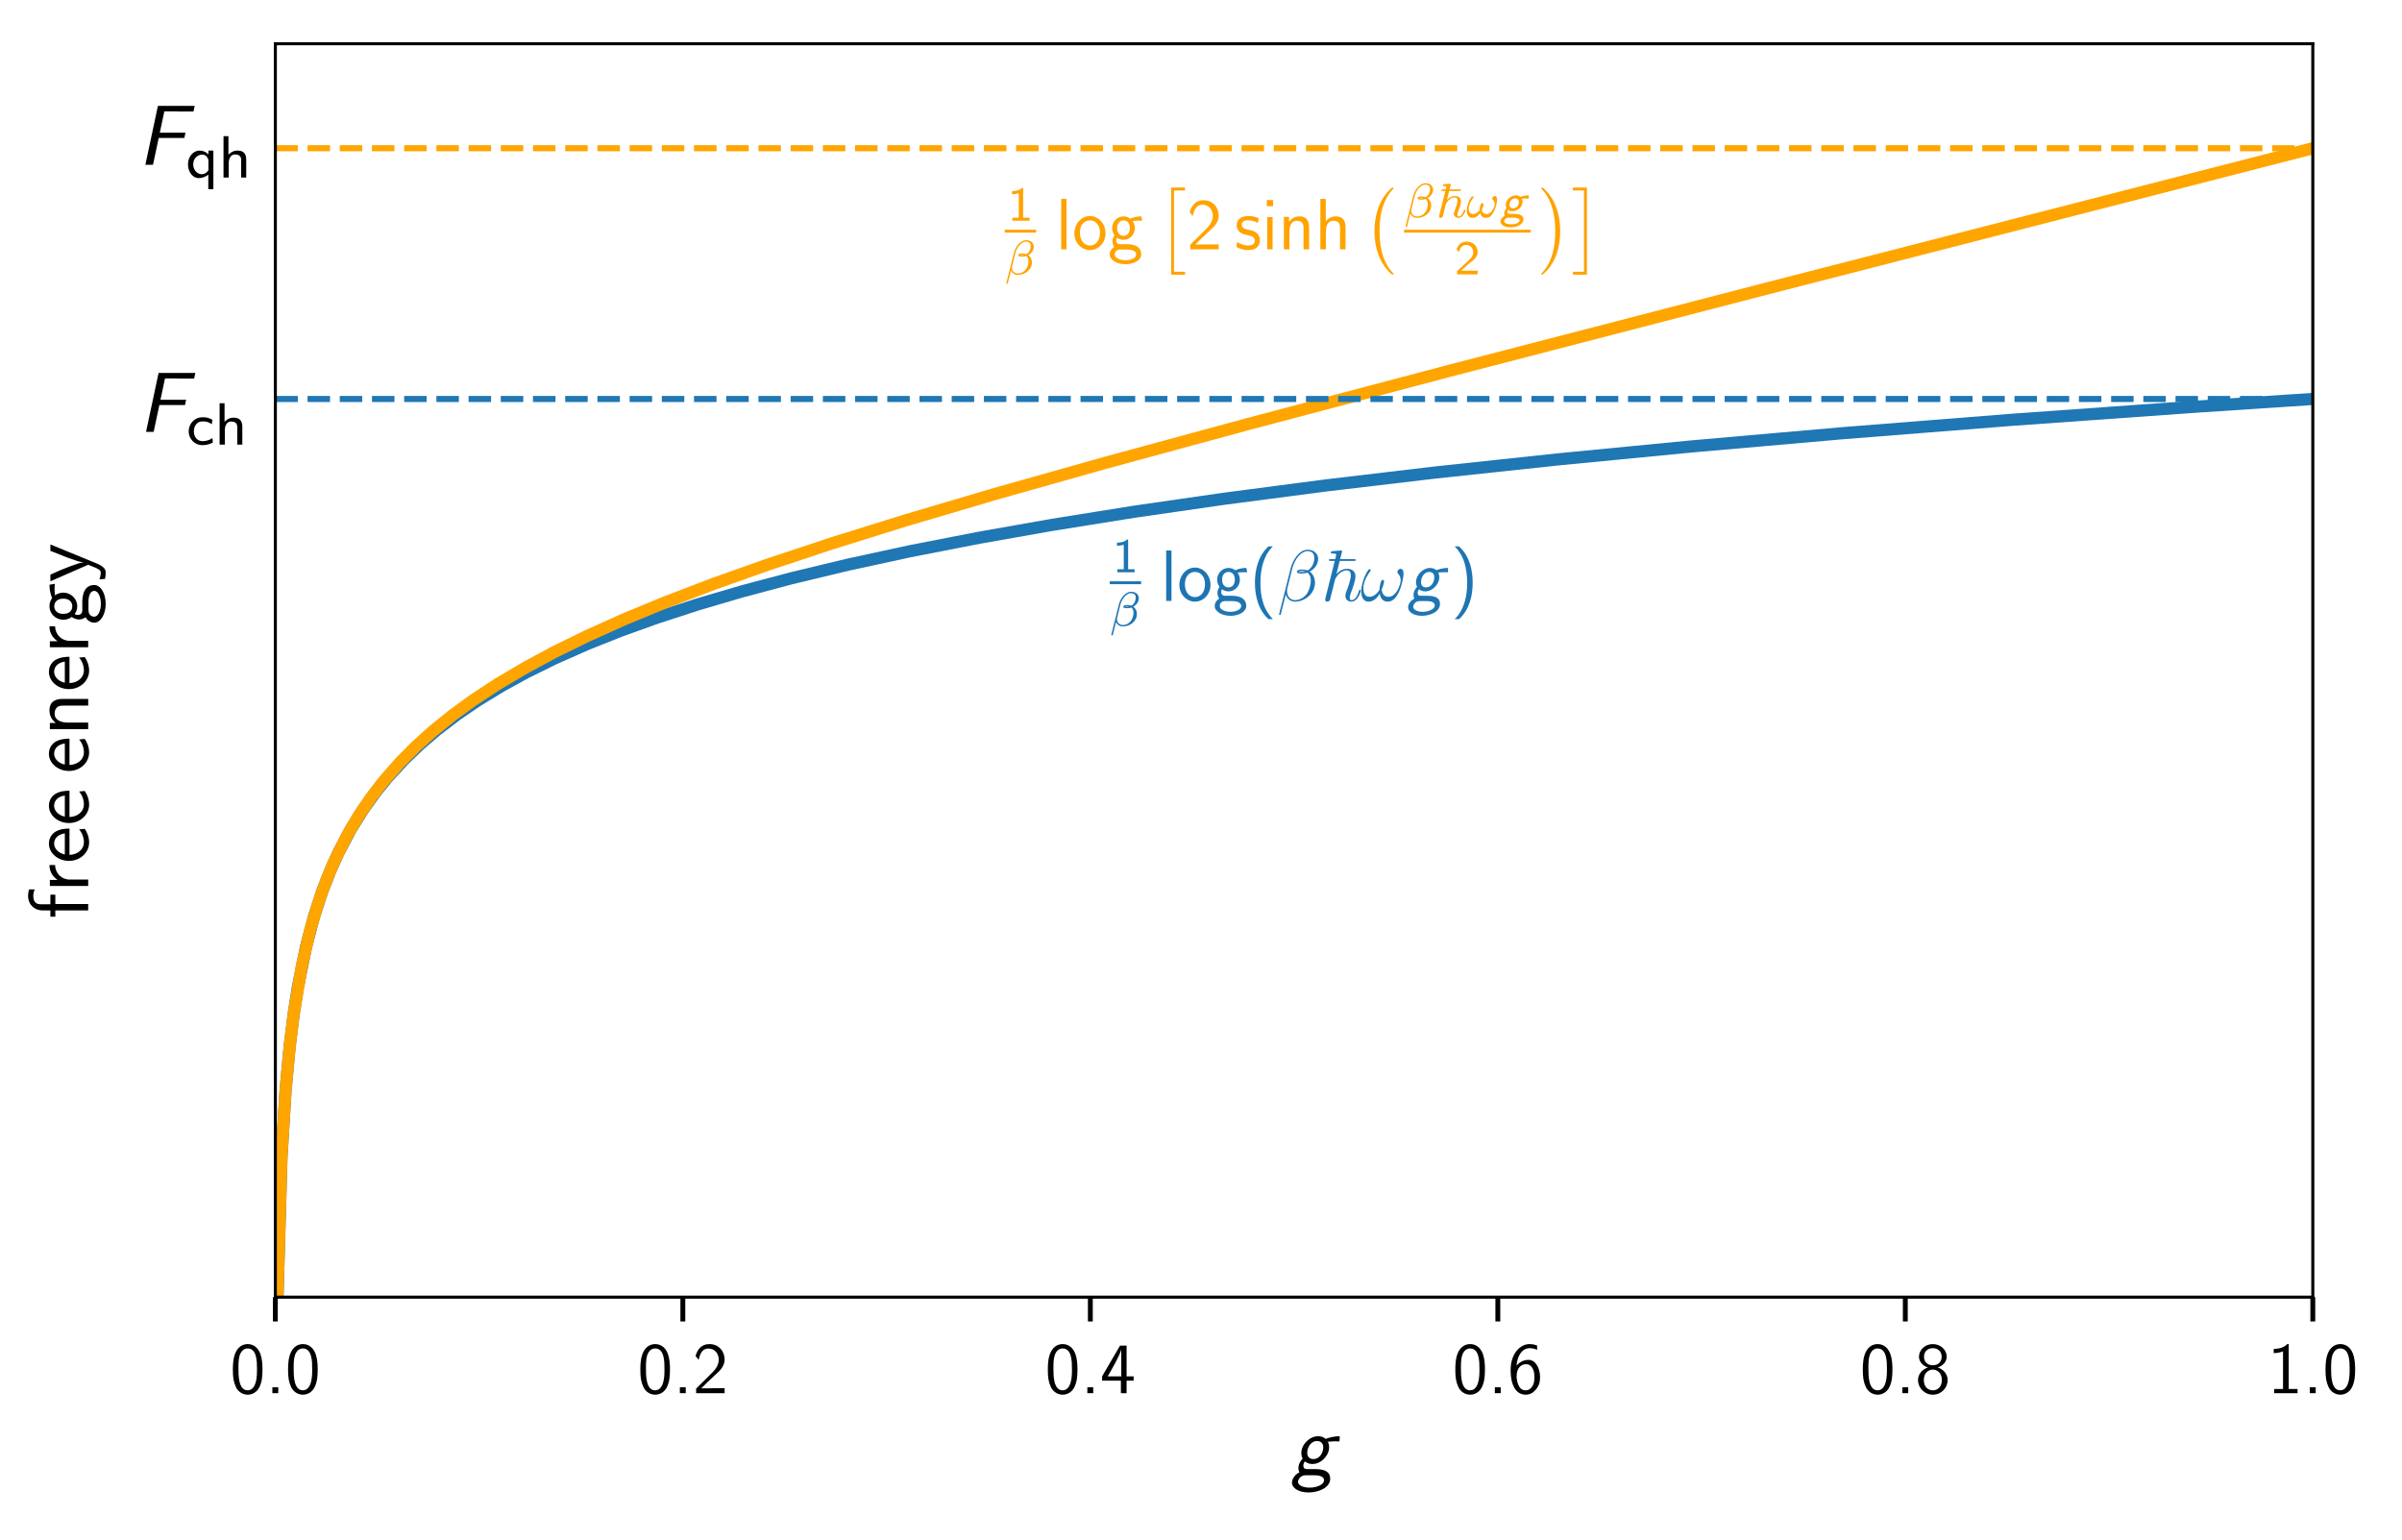 <?xml version="1.0" encoding="UTF-8" standalone="no"?>
<svg
   width="395.28pt"
   height="253.44pt"
   viewBox="0 0 395.28 253.44"
   version="1.2"
   id="svg1241"
   sodipodi:docname="free_energy_plot.svg"
   inkscape:version="1.1.2 (0a00cf5339, 2022-02-04)"
   inkscape:export-filename="/home/george/Documents/Conferences/2025_INCT/tutorial-clean/02-free-energy/figures/free_energy_plot.png"
   inkscape:export-xdpi="300.078"
   inkscape:export-ydpi="300.078"
   xmlns:inkscape="http://www.inkscape.org/namespaces/inkscape"
   xmlns:sodipodi="http://sodipodi.sourceforge.net/DTD/sodipodi-0.dtd"
   xmlns:xlink="http://www.w3.org/1999/xlink"
   xmlns="http://www.w3.org/2000/svg"
   xmlns:svg="http://www.w3.org/2000/svg"
   xmlns:rdf="http://www.w3.org/1999/02/22-rdf-syntax-ns#"
   xmlns:cc="http://creativecommons.org/ns#"
   xmlns:dc="http://purl.org/dc/elements/1.1/">
  <sodipodi:namedview
     pagecolor="#ffffff"
     bordercolor="#666666"
     borderopacity="1"
     objecttolerance="10"
     gridtolerance="10"
     guidetolerance="10"
     inkscape:pageopacity="0"
     inkscape:pageshadow="2"
     inkscape:window-width="1850"
     inkscape:window-height="1136"
     id="namedview1243"
     showgrid="false"
     inkscape:zoom="0.89365512"
     inkscape:cx="440.88597"
     inkscape:cy="264.64348"
     inkscape:window-x="0"
     inkscape:window-y="0"
     inkscape:window-maximized="1"
     inkscape:current-layer="surface17608"
     inkscape:pagecheckerboard="0"
     inkscape:document-units="pt" />
  <defs
     id="defs1006">
    <g
       id="g992">
      <symbol
         overflow="visible"
         id="glyph0-0">
        <path
           style="stroke:none;"
           d=""
           id="path851" />
      </symbol>
      <symbol
         overflow="visible"
         id="glyph0-1">
        <path
           style="stroke:none;"
           d="M 5.359 -3.891 C 5.359 -4.703 5.312 -5.625 5.016 -6.469 C 4.5 -7.812 3.562 -8.078 2.922 -8.078 C 2.156 -8.078 1.406 -7.688 0.953 -6.734 C 0.562 -5.891 0.484 -4.922 0.484 -3.891 C 0.484 -2.594 0.594 -1.859 0.984 -1.016 C 1.344 -0.234 2.109 0.25 2.922 0.25 C 3.703 0.25 4.453 -0.172 4.859 -1 C 5.266 -1.859 5.359 -2.719 5.359 -3.891 Z M 2.922 -0.469 C 1.406 -0.469 1.406 -2.922 1.406 -4.047 C 1.406 -4.812 1.406 -5.547 1.609 -6.234 C 1.906 -7.078 2.422 -7.359 2.922 -7.359 C 4.453 -7.359 4.453 -5.141 4.453 -4.047 C 4.453 -3.281 4.453 -2.484 4.234 -1.75 C 3.906 -0.594 3.234 -0.469 2.922 -0.469 Z M 2.922 -0.469 "
           id="path854" />
      </symbol>
      <symbol
         overflow="visible"
         id="glyph0-2">
        <path
           style="stroke:none;"
           d="M 2.109 -0.969 L 1.141 -0.969 L 1.141 0 L 2.109 0 Z M 2.109 -0.969 "
           id="path857" />
      </symbol>
      <symbol
         overflow="visible"
         id="glyph0-3">
        <path
           style="stroke:none;"
           d="M 0.578 -0.75 L 0.578 0 L 5.266 0 L 5.266 -0.812 L 3.125 -0.812 C 2.984 -0.812 2.844 -0.797 2.703 -0.797 L 1.422 -0.797 C 1.734 -1.125 2.844 -2.219 3.625 -2.922 C 4.5 -3.688 5.266 -4.438 5.266 -5.531 C 5.266 -6.859 4.344 -8.078 2.766 -8.078 C 1.469 -8.078 0.812 -7.234 0.484 -6.125 C 0.875 -5.641 0.875 -5.625 0.984 -5.469 C 1.281 -6.75 1.719 -7.344 2.609 -7.344 C 3.641 -7.344 4.297 -6.531 4.297 -5.516 C 4.297 -4.891 4.047 -4.203 3.25 -3.406 Z M 0.578 -0.75 "
           id="path860" />
      </symbol>
      <symbol
         overflow="visible"
         id="glyph0-4">
        <path
           style="stroke:none;"
           d="M 4.359 -2.062 L 5.516 -2.062 L 5.516 -2.766 L 4.359 -2.766 L 4.359 -7.828 L 3.281 -7.828 L 0.328 -2.766 L 0.328 -2.062 L 3.422 -2.062 L 3.422 0 L 4.359 0 Z M 1.25 -2.766 C 1.594 -3.375 2.062 -4.141 2.562 -5.109 C 2.703 -5.375 3.484 -6.844 3.484 -7.297 L 3.484 -2.766 Z M 1.25 -2.766 "
           id="path863" />
      </symbol>
      <symbol
         overflow="visible"
         id="glyph0-5">
        <path
           style="stroke:none;"
           d="M 4.859 -7.844 C 4.375 -8.016 4.031 -8.078 3.609 -8.078 C 2 -8.078 0.5 -6.422 0.5 -3.844 C 0.5 -0.422 2 0.25 2.938 0.25 C 3.656 0.25 4.172 -0.031 4.641 -0.578 C 5.172 -1.234 5.344 -1.797 5.344 -2.656 C 5.344 -4.188 4.547 -5.484 3.469 -5.484 C 2.578 -5.484 1.906 -5.062 1.469 -4.516 C 1.609 -6.281 2.453 -7.406 3.641 -7.406 C 4.141 -7.406 4.516 -7.281 4.859 -7.141 Z M 1.484 -2.609 C 1.484 -2.703 1.484 -2.859 1.5 -2.938 C 1.5 -3.781 1.969 -4.766 3 -4.766 C 3.391 -4.766 3.781 -4.656 4.125 -4.062 C 4.391 -3.578 4.406 -3.109 4.406 -2.641 C 4.406 -2.156 4.406 -1.641 4.047 -1.094 C 3.828 -0.781 3.531 -0.469 2.938 -0.469 C 1.703 -0.469 1.516 -2.219 1.484 -2.609 Z M 1.484 -2.609 "
           id="path866" />
      </symbol>
      <symbol
         overflow="visible"
         id="glyph0-6">
        <path
           style="stroke:none;"
           d="M 3.734 -4.234 C 4.484 -4.453 5.203 -5.109 5.203 -6 C 5.203 -7.125 4.203 -8.078 2.922 -8.078 C 1.609 -8.078 0.641 -7.094 0.641 -6 C 0.641 -5.109 1.375 -4.453 2.109 -4.234 C 1.141 -3.906 0.484 -3.109 0.484 -2.156 C 0.484 -0.875 1.547 0.25 2.922 0.25 C 4.328 0.25 5.359 -0.891 5.359 -2.156 C 5.359 -3.109 4.703 -3.906 3.734 -4.234 Z M 2.922 -4.594 C 1.984 -4.594 1.469 -5.219 1.469 -5.984 C 1.469 -6.891 2.109 -7.406 2.922 -7.406 C 3.781 -7.406 4.375 -6.859 4.375 -5.984 C 4.375 -5.188 3.828 -4.594 2.922 -4.594 Z M 2.922 -0.469 C 2.125 -0.469 1.438 -1.047 1.438 -2.156 C 1.438 -3.438 2.297 -3.875 2.922 -3.875 C 3.578 -3.875 4.406 -3.406 4.406 -2.156 C 4.406 -1 3.688 -0.469 2.922 -0.469 Z M 2.922 -0.469 "
           id="path869" />
      </symbol>
      <symbol
         overflow="visible"
         id="glyph0-7">
        <path
           style="stroke:none;"
           d="M 3.516 -8.078 L 3.281 -8.078 C 3.094 -7.891 2.516 -7.328 1.234 -7.297 C 1.062 -7.297 1.047 -7.297 1.047 -7.078 L 1.047 -6.594 C 1.781 -6.594 2.328 -6.781 2.578 -6.891 L 2.578 -0.688 L 1.125 -0.688 L 1.125 0 L 4.969 0 L 4.969 -0.688 L 3.516 -0.688 Z M 3.516 -8.078 "
           id="path872" />
      </symbol>
      <symbol
         overflow="visible"
         id="glyph0-8">
        <path
           style="stroke:none;"
           d="M 4.078 -4.703 C 4.078 -4.703 4.094 -4.688 4.109 -4.656 C 4.359 -4.688 4.625 -4.719 5.062 -4.719 C 5.109 -4.719 5.375 -4.719 5.672 -4.703 L 5.547 -5.422 C 5.312 -5.422 4.5 -5.422 3.719 -5.031 C 3.328 -5.359 2.844 -5.422 2.609 -5.422 C 1.562 -5.422 0.734 -4.547 0.734 -3.5 C 0.734 -3.078 0.859 -2.672 1.125 -2.312 C 0.844 -1.938 0.781 -1.578 0.781 -1.297 C 0.781 -0.844 0.938 -0.547 1.078 -0.391 C 0.469 0 0.328 0.516 0.328 0.844 C 0.328 1.719 1.453 2.453 2.922 2.453 C 4.375 2.453 5.516 1.75 5.516 0.844 C 5.516 -0.844 3.578 -0.844 3.094 -0.844 L 2.078 -0.844 C 1.906 -0.844 1.406 -0.844 1.406 -1.469 C 1.406 -1.734 1.453 -1.812 1.516 -1.906 C 1.719 -1.766 2.109 -1.562 2.594 -1.562 C 3.625 -1.562 4.469 -2.422 4.469 -3.5 C 4.469 -3.938 4.312 -4.375 4.062 -4.703 Z M 2.609 -2.219 C 2.078 -2.219 1.547 -2.578 1.547 -3.484 C 1.547 -4.547 2.219 -4.766 2.594 -4.766 C 3.125 -4.766 3.641 -4.406 3.641 -3.5 C 3.641 -2.438 2.969 -2.219 2.609 -2.219 Z M 3.109 0.031 C 3.375 0.031 4.688 0.031 4.688 0.844 C 4.688 1.406 3.859 1.797 2.922 1.797 C 2 1.797 1.156 1.422 1.156 0.844 C 1.156 0.797 1.156 0.031 2.062 0.031 Z M 3.109 0.031 "
           id="path875" />
      </symbol>
      <symbol
         overflow="visible"
         id="glyph0-9">
        <path
           style="stroke:none;"
           d="M 5.656 -3.781 L 5.656 -4.5 L 2.109 -4.5 L 2.109 -7.531 L 3.641 -7.531 C 3.797 -7.531 3.938 -7.516 4.078 -7.516 L 6.141 -7.516 L 6.141 -8.266 L 1.078 -8.266 L 1.078 0 L 2.109 0 L 2.109 -3.781 Z M 5.656 -3.781 "
           id="path878" />
      </symbol>
      <symbol
         overflow="visible"
         id="glyph0-10">
        <path
           style="stroke:none;"
           d="M 4.797 -1.297 C 4.25 -0.844 3.641 -0.625 2.969 -0.625 C 1.969 -0.625 1.328 -1.5 1.328 -2.672 C 1.328 -3.656 1.812 -4.75 3 -4.75 C 3.797 -4.75 4.141 -4.547 4.656 -4.203 L 4.797 -4.984 C 4.094 -5.391 3.703 -5.484 3 -5.484 C 1.344 -5.484 0.422 -4.031 0.422 -2.672 C 0.422 -1.141 1.516 0.125 2.953 0.125 C 3.531 0.125 4.203 -0.031 4.859 -0.5 C 4.859 -0.531 4.828 -0.906 4.812 -0.953 Z M 4.797 -1.297 "
           id="path881" />
      </symbol>
      <symbol
         overflow="visible"
         id="glyph0-11">
        <path
           style="stroke:none;"
           d="M 5.062 -3.594 C 5.062 -4.328 4.906 -5.422 3.469 -5.422 C 2.641 -5.422 2.094 -4.953 1.812 -4.609 L 1.812 -8.297 L 0.922 -8.297 L 0.922 0 L 1.828 0 L 1.828 -2.969 C 1.828 -3.719 2.109 -4.703 3.016 -4.703 C 4.125 -4.703 4.156 -3.938 4.156 -3.516 L 4.156 0 L 5.062 0 Z M 5.062 -3.594 "
           id="path884" />
      </symbol>
      <symbol
         overflow="visible"
         id="glyph0-12">
        <path
           style="stroke:none;"
           d="M 5.062 -5.422 L 4.172 -5.422 L 4.172 -4.656 C 3.844 -5.031 3.328 -5.422 2.609 -5.422 C 1.438 -5.422 0.422 -4.25 0.422 -2.641 C 0.422 -1.125 1.297 0.125 2.422 0.125 C 3.344 0.125 3.984 -0.438 4.141 -0.609 L 4.141 2.312 L 5.062 2.312 Z M 4.172 -1.656 C 4.172 -1.438 4.172 -1.422 4.047 -1.25 C 3.719 -0.75 3.281 -0.594 2.922 -0.594 C 2.031 -0.594 1.328 -1.531 1.328 -2.641 C 1.328 -3.875 2.188 -4.688 3.031 -4.688 C 3.797 -4.688 4.172 -3.906 4.172 -3.438 Z M 4.172 -1.656 "
           id="path887" />
      </symbol>
      <symbol
         overflow="visible"
         id="glyph0-13">
        <path
           style="stroke:none;"
           d="M 1.812 -8.297 L 0.938 -8.297 L 0.938 0 L 1.812 0 Z M 1.812 -8.297 "
           id="path890" />
      </symbol>
      <symbol
         overflow="visible"
         id="glyph0-14">
        <path
           style="stroke:none;"
           d="M 5.484 -2.625 C 5.484 -4.25 4.297 -5.484 2.922 -5.484 C 1.516 -5.484 0.359 -4.219 0.359 -2.625 C 0.359 -1.062 1.547 0.125 2.922 0.125 C 4.328 0.125 5.484 -1.094 5.484 -2.625 Z M 2.922 -0.625 C 2.062 -0.625 1.266 -1.344 1.266 -2.75 C 1.266 -4.203 2.156 -4.766 2.922 -4.766 C 3.734 -4.766 4.578 -4.141 4.578 -2.75 C 4.578 -1.281 3.734 -0.625 2.922 -0.625 Z M 2.922 -0.625 "
           id="path893" />
      </symbol>
      <symbol
         overflow="visible"
         id="glyph0-15">
        <path
           style="stroke:none;"
           d="M 3.172 -8.969 C 1.391 -7.359 0.938 -4.938 0.938 -2.984 C 0.938 -0.891 1.453 1.453 3.172 3 L 3.891 3 C 3.438 2.562 2.703 1.641 2.281 0.281 C 1.953 -0.781 1.844 -1.891 1.844 -2.969 C 1.844 -6.5 3.094 -8.219 3.891 -8.969 Z M 3.172 -8.969 "
           id="path896" />
      </symbol>
      <symbol
         overflow="visible"
         id="glyph0-16">
        <path
           style="stroke:none;"
           d="M 1.359 3 C 3.156 1.406 3.609 -1.031 3.609 -2.969 C 3.609 -5.078 3.094 -7.422 1.359 -8.969 L 0.641 -8.969 C 1.109 -8.531 1.844 -7.609 2.266 -6.25 C 2.578 -5.188 2.703 -4.078 2.703 -2.984 C 2.703 0.531 1.453 2.266 0.641 3 Z M 1.359 3 "
           id="path899" />
      </symbol>
      <symbol
         overflow="visible"
         id="glyph0-17">
        <path
           style="stroke:none;"
           d="M 4.016 -5.109 C 3.25 -5.469 2.609 -5.484 2.328 -5.484 C 2.062 -5.484 0.391 -5.484 0.391 -3.938 C 0.391 -3.406 0.688 -3.047 0.859 -2.875 C 1.297 -2.516 1.594 -2.453 2.297 -2.312 C 2.688 -2.219 3.375 -2.078 3.375 -1.453 C 3.375 -0.625 2.453 -0.625 2.281 -0.625 C 1.812 -0.625 1.109 -0.75 0.469 -1.219 L 0.328 -0.406 C 0.375 -0.375 1.188 0.125 2.297 0.125 C 3.844 0.125 4.203 -0.812 4.203 -1.516 C 4.203 -2.125 3.844 -2.516 3.797 -2.562 C 3.344 -3.031 2.984 -3.094 2.266 -3.234 C 1.828 -3.328 1.219 -3.438 1.219 -4.047 C 1.219 -4.781 2.062 -4.781 2.219 -4.781 C 2.844 -4.781 3.344 -4.641 3.875 -4.344 Z M 4.016 -5.109 "
           id="path902" />
      </symbol>
      <symbol
         overflow="visible"
         id="glyph0-18">
        <path
           style="stroke:none;"
           d="M 1.891 -8.109 L 0.859 -8.109 L 0.859 -7.094 L 1.891 -7.094 Z M 1.812 -5.312 L 0.938 -5.312 L 0.938 0 L 1.812 0 Z M 1.812 -5.312 "
           id="path905" />
      </symbol>
      <symbol
         overflow="visible"
         id="glyph0-19">
        <path
           style="stroke:none;"
           d="M 5.062 -3.594 C 5.062 -4.328 4.906 -5.422 3.469 -5.422 C 2.797 -5.422 2.219 -5.125 1.766 -4.547 L 1.766 -5.359 L 0.922 -5.359 L 0.922 0 L 1.828 0 L 1.828 -2.969 C 1.828 -3.719 2.109 -4.703 3.016 -4.703 C 4.125 -4.703 4.156 -3.938 4.156 -3.516 L 4.156 0 L 5.062 0 Z M 5.062 -3.594 "
           id="path908" />
      </symbol>
      <symbol
         overflow="visible"
         id="glyph1-0">
        <path
           style="stroke:none;"
           d=""
           id="path911" />
      </symbol>
      <symbol
         overflow="visible"
         id="glyph1-1">
        <path
           style="stroke:none;"
           d="M -3.781 -5.656 L -4.5 -5.656 L -4.5 -2.109 L -7.531 -2.109 L -7.531 -3.641 C -7.531 -3.797 -7.516 -3.938 -7.516 -4.078 L -7.516 -6.141 L -8.266 -6.141 L -8.266 -1.078 L 0 -1.078 L 0 -2.109 L -3.781 -2.109 Z M -3.781 -5.656 "
           id="path914" />
      </symbol>
      <symbol
         overflow="visible"
         id="glyph1-2">
        <path
           style="stroke:none;"
           d="M -8.969 -3.172 C -7.359 -1.391 -4.938 -0.938 -2.984 -0.938 C -0.891 -0.938 1.453 -1.453 3 -3.172 L 3 -3.891 C 2.562 -3.438 1.641 -2.703 0.281 -2.281 C -0.781 -1.953 -1.891 -1.844 -2.969 -1.844 C -6.5 -1.844 -8.219 -3.094 -8.969 -3.891 Z M -8.969 -3.172 "
           id="path917" />
      </symbol>
      <symbol
         overflow="visible"
         id="glyph1-3">
        <path
           style="stroke:none;"
           d="M -4.703 -4.078 C -4.703 -4.078 -4.688 -4.094 -4.656 -4.109 C -4.688 -4.359 -4.719 -4.625 -4.719 -5.062 C -4.719 -5.109 -4.719 -5.375 -4.703 -5.672 L -5.422 -5.547 C -5.422 -5.312 -5.422 -4.5 -5.031 -3.719 C -5.359 -3.328 -5.422 -2.844 -5.422 -2.609 C -5.422 -1.562 -4.547 -0.734 -3.5 -0.734 C -3.078 -0.734 -2.672 -0.859 -2.312 -1.125 C -1.938 -0.844 -1.578 -0.781 -1.297 -0.781 C -0.844 -0.781 -0.547 -0.938 -0.391 -1.078 C 0 -0.469 0.516 -0.328 0.844 -0.328 C 1.719 -0.328 2.453 -1.453 2.453 -2.922 C 2.453 -4.375 1.75 -5.516 0.844 -5.516 C -0.844 -5.516 -0.844 -3.578 -0.844 -3.094 L -0.844 -2.078 C -0.844 -1.906 -0.844 -1.406 -1.469 -1.406 C -1.734 -1.406 -1.812 -1.453 -1.906 -1.516 C -1.766 -1.719 -1.562 -2.109 -1.562 -2.594 C -1.562 -3.625 -2.422 -4.469 -3.5 -4.469 C -3.938 -4.469 -4.375 -4.312 -4.703 -4.062 Z M -2.219 -2.609 C -2.219 -2.078 -2.578 -1.547 -3.484 -1.547 C -4.547 -1.547 -4.766 -2.219 -4.766 -2.594 C -4.766 -3.125 -4.406 -3.641 -3.5 -3.641 C -2.438 -3.641 -2.219 -2.969 -2.219 -2.609 Z M 0.031 -3.109 C 0.031 -3.375 0.031 -4.688 0.844 -4.688 C 1.406 -4.688 1.797 -3.859 1.797 -2.922 C 1.797 -2 1.422 -1.156 0.844 -1.156 C 0.797 -1.156 0.031 -1.156 0.031 -2.062 Z M 0.031 -3.109 "
           id="path920" />
      </symbol>
      <symbol
         overflow="visible"
         id="glyph1-4">
        <path
           style="stroke:none;"
           d="M 3 -1.359 C 1.406 -3.156 -1.031 -3.609 -2.969 -3.609 C -5.078 -3.609 -7.422 -3.094 -8.969 -1.359 L -8.969 -0.641 C -8.531 -1.109 -7.609 -1.844 -6.25 -2.266 C -5.188 -2.578 -4.078 -2.703 -2.984 -2.703 C 0.531 -2.703 2.266 -1.453 3 -0.641 Z M 3 -1.359 "
           id="path923" />
      </symbol>
      <symbol
         overflow="visible"
         id="glyph2-0">
        <path
           style="stroke:none;"
           d=""
           id="path926" />
      </symbol>
      <symbol
         overflow="visible"
         id="glyph2-1">
        <path
           style="stroke:none;"
           d="M 2.562 -5.391 L 2.375 -5.391 C 1.859 -4.922 1.219 -4.891 0.734 -4.875 L 0.734 -4.359 C 1.047 -4.375 1.438 -4.391 1.844 -4.547 L 1.844 -0.5 L 0.781 -0.5 L 0.781 0 L 3.625 0 L 3.625 -0.5 L 2.562 -0.5 Z M 2.562 -5.391 "
           id="path929" />
      </symbol>
      <symbol
         overflow="visible"
         id="glyph2-2">
        <path
           style="stroke:none;"
           d="M 2.25 -0.609 C 2.156 -0.609 2.062 -0.609 1.969 -0.609 L 1.062 -0.609 L 2.297 -1.703 C 2.438 -1.828 2.828 -2.125 2.984 -2.25 C 3.328 -2.562 3.797 -2.984 3.797 -3.672 C 3.797 -4.578 3.125 -5.391 1.984 -5.391 C 1.141 -5.391 0.625 -4.938 0.344 -4.125 L 0.719 -3.656 C 0.906 -4.328 1.188 -4.844 1.875 -4.844 C 2.547 -4.844 3.062 -4.375 3.062 -3.656 C 3.062 -3 2.672 -2.625 2.188 -2.172 C 2.031 -2.016 1.609 -1.656 1.438 -1.484 C 1.203 -1.281 0.656 -0.75 0.422 -0.547 L 0.422 0 L 3.797 0 L 3.797 -0.609 Z M 2.25 -0.609 "
           id="path932" />
      </symbol>
      <symbol
         overflow="visible"
         id="glyph3-0">
        <path
           style="stroke:none;"
           d=""
           id="path935" />
      </symbol>
      <symbol
         overflow="visible"
         id="glyph3-1">
        <path
           style="stroke:none;"
           d="M 4.781 -4.531 C 4.781 -5.266 4.188 -5.625 3.531 -5.625 C 2.5 -5.625 1.734 -4.453 1.516 -3.578 L 0.25 1.453 C 0.234 1.5 0.297 1.547 0.344 1.547 C 0.422 1.547 0.484 1.547 0.5 1.484 L 1.031 -0.641 C 1.219 -0.219 1.594 0.078 2.172 0.078 C 3.266 0.078 4.469 -0.703 4.469 -1.969 C 4.469 -2.5 4.266 -2.859 3.875 -3.172 C 3.922 -3.188 4.062 -3.297 4.109 -3.328 C 4.5 -3.594 4.781 -4.047 4.781 -4.531 Z M 3.219 -3.172 C 3.062 -3.156 2.922 -3.141 2.766 -3.141 C 2.688 -3.141 2.594 -3.141 2.516 -3.172 C 2.656 -3.219 2.828 -3.219 2.969 -3.219 C 3.047 -3.219 3.125 -3.203 3.219 -3.172 Z M 4.281 -4.688 C 4.281 -4.281 4.109 -3.812 3.828 -3.531 C 3.781 -3.5 3.625 -3.344 3.562 -3.344 C 3.344 -3.375 3.172 -3.438 2.938 -3.438 C 2.734 -3.438 2.234 -3.453 2.234 -3.141 C 2.234 -2.906 2.688 -2.922 2.844 -2.922 C 3.094 -2.922 3.328 -2.938 3.547 -3.031 C 3.797 -2.844 3.906 -2.578 3.906 -2.188 C 3.906 -1.719 3.75 -1.188 3.516 -0.875 C 3.234 -0.453 2.734 -0.156 2.141 -0.156 C 1.609 -0.156 1.188 -0.562 1.188 -1.109 C 1.188 -1.219 1.203 -1.328 1.234 -1.406 L 1.75 -3.516 C 1.922 -4.219 2.609 -5.391 3.5 -5.391 C 3.906 -5.391 4.281 -5.203 4.281 -4.688 Z M 4.281 -4.688 "
           id="path938" />
      </symbol>
      <symbol
         overflow="visible"
         id="glyph3-2">
        <path
           style="stroke:none;"
           d="M 5.109 -2.922 C 5.109 -3.156 5.031 -3.516 4.719 -3.516 C 4.516 -3.516 4.297 -3.328 4.297 -3.094 C 4.297 -2.984 4.391 -2.906 4.484 -2.828 C 4.594 -2.703 4.719 -2.5 4.719 -2.203 C 4.719 -1.672 4.172 -0.547 3.375 -0.547 C 2.953 -0.547 2.672 -0.781 2.578 -1.172 C 2.703 -1.438 2.875 -1.875 2.875 -2.109 C 2.875 -2.234 2.812 -2.344 2.656 -2.344 C 2.297 -2.344 2.25 -1.453 2.25 -1.203 C 1.969 -0.875 1.641 -0.547 1.172 -0.547 C 0.672 -0.547 0.438 -0.953 0.438 -1.422 C 0.438 -1.797 0.531 -2.125 0.688 -2.438 C 0.922 -2.906 1.234 -3.203 1.234 -3.328 C 1.234 -3.422 1.156 -3.484 1.078 -3.484 C 0.922 -3.484 0.812 -3.25 0.719 -3.109 C 0.375 -2.547 0.125 -1.797 0.125 -1.141 C 0.125 -0.531 0.359 0.078 1.062 0.078 C 1.75 0.078 2.141 -0.484 2.312 -0.703 C 2.438 -0.266 2.75 0.078 3.25 0.078 C 3.891 0.078 4.219 -0.344 4.547 -0.891 C 4.812 -1.312 5.109 -2.422 5.109 -2.922 Z M 5.109 -2.922 "
           id="path941" />
      </symbol>
      <symbol
         overflow="visible"
         id="glyph4-0">
        <path
           style="stroke:none;"
           d=""
           id="path944" />
      </symbol>
      <symbol
         overflow="visible"
         id="glyph4-1">
        <path
           style="stroke:none;"
           d="M 6.766 -6.953 C 6.766 -7.672 6.156 -8.422 5.062 -8.422 C 3.531 -8.422 2.547 -6.531 2.234 -5.297 L 0.344 2.203 C 0.328 2.297 0.391 2.312 0.453 2.312 C 0.531 2.312 0.594 2.312 0.609 2.25 L 1.453 -1.094 C 1.562 -0.438 2.219 0.125 2.922 0.125 C 4.641 0.125 6.25 -1.219 6.25 -3 C 6.25 -3.453 6.141 -3.906 5.891 -4.297 C 5.75 -4.516 5.562 -4.688 5.375 -4.828 C 6.234 -5.281 6.766 -6.016 6.766 -6.953 Z M 4.688 -4.844 C 4.5 -4.766 4.297 -4.75 4.078 -4.75 C 3.906 -4.75 3.75 -4.734 3.531 -4.812 C 3.656 -4.891 3.844 -4.906 4.094 -4.906 C 4.297 -4.906 4.516 -4.891 4.688 -4.844 Z M 6.141 -7.062 C 6.141 -6.406 5.828 -5.453 5.047 -5.016 C 4.812 -5.094 4.5 -5.156 4.25 -5.156 C 4 -5.156 3.281 -5.172 3.281 -4.797 C 3.281 -4.469 3.938 -4.5 4.141 -4.5 C 4.453 -4.5 4.719 -4.578 5.016 -4.656 C 5.391 -4.344 5.562 -3.938 5.562 -3.344 C 5.562 -2.656 5.359 -2.094 5.141 -1.578 C 4.75 -0.688 3.812 -0.125 2.984 -0.125 C 2.109 -0.125 1.656 -0.812 1.656 -1.625 C 1.656 -1.734 1.656 -1.891 1.703 -2.062 L 2.484 -5.219 C 2.875 -6.781 3.891 -8.188 5.047 -8.188 C 5.906 -8.188 6.141 -7.594 6.141 -7.062 Z M 6.141 -7.062 "
           id="path947" />
      </symbol>
      <symbol
         overflow="visible"
         id="glyph4-2">
        <path
           style="stroke:none;"
           d="M 7.094 -4.5 C 7.094 -4.844 7 -5.281 6.594 -5.281 C 6.344 -5.281 6.078 -4.984 6.078 -4.75 C 6.078 -4.641 6.125 -4.562 6.219 -4.453 C 6.391 -4.25 6.625 -3.938 6.625 -3.375 C 6.625 -2.938 6.359 -2.266 6.172 -1.891 C 5.828 -1.234 5.281 -0.672 4.656 -0.672 C 3.906 -0.672 3.625 -1.141 3.484 -1.812 C 3.625 -2.125 3.891 -2.906 3.891 -3.219 C 3.891 -3.344 3.844 -3.453 3.688 -3.453 C 3.609 -3.453 3.516 -3.406 3.453 -3.312 C 3.281 -3.047 3.125 -2.109 3.141 -1.859 C 2.922 -1.406 2.266 -0.672 1.5 -0.672 C 0.703 -0.672 0.484 -1.375 0.484 -2.062 C 0.484 -3.297 1.266 -4.391 1.484 -4.688 C 1.609 -4.859 1.688 -4.984 1.688 -5.016 C 1.688 -5.094 1.641 -5.219 1.531 -5.219 C 1.344 -5.219 1.281 -5.062 1.188 -4.922 C 0.578 -3.984 0.141 -2.656 0.141 -1.5 C 0.141 -0.766 0.422 0.125 1.312 0.125 C 2.312 0.125 2.922 -0.734 3.172 -1.188 C 3.281 -0.516 3.641 0.125 4.5 0.125 C 5.422 0.125 5.984 -0.688 6.422 -1.656 C 6.734 -2.344 7.094 -3.844 7.094 -4.5 Z M 7.094 -4.5 "
           id="path950" />
      </symbol>
      <symbol
         overflow="visible"
         id="glyph5-0">
        <path
           style="stroke:none;"
           d=""
           id="path953" />
      </symbol>
      <symbol
         overflow="visible"
         id="glyph5-1">
        <path
           style="stroke:none;"
           d="M 3.047 -6.578 L 5.359 -6.578 C 5.562 -6.578 5.703 -6.578 5.703 -6.719 C 5.703 -6.875 5.562 -6.875 5.328 -6.875 L 3.125 -6.875 C 3.203 -7.172 3.203 -7.203 3.281 -7.5 C 3.328 -7.703 3.438 -8.125 3.438 -8.156 C 3.438 -8.266 3.375 -8.297 3.281 -8.297 C 3.047 -8.297 2.109 -8.203 1.812 -8.172 C 1.719 -8.156 1.594 -8.156 1.594 -7.922 C 1.594 -7.797 1.703 -7.797 1.875 -7.797 C 2.453 -7.797 2.469 -7.703 2.469 -7.594 C 2.469 -7.5 2.359 -7.109 2.312 -6.875 L 1.641 -6.875 C 1.406 -6.875 1.266 -6.875 1.266 -6.719 C 1.266 -6.578 1.375 -6.578 1.609 -6.578 L 2.234 -6.578 L 0.703 -0.484 C 0.656 -0.297 0.656 -0.281 0.656 -0.203 C 0.656 0.062 0.859 0.125 1 0.125 C 1.234 0.125 1.406 -0.031 1.453 -0.188 C 1.469 -0.25 1.609 -0.781 1.672 -1.094 L 1.953 -2.156 C 1.984 -2.328 2.109 -2.781 2.141 -2.969 C 2.203 -3.156 2.281 -3.531 2.297 -3.562 C 2.391 -3.766 3.031 -5.016 4.234 -5.016 C 4.75 -5.016 4.875 -4.594 4.875 -4.203 C 4.875 -3.453 4.328 -2 4.109 -1.453 C 4.047 -1.25 3.984 -1.094 3.984 -0.859 C 3.984 -0.234 4.422 0.125 4.953 0.125 C 6.109 0.125 6.531 -1.641 6.531 -1.703 C 6.531 -1.828 6.422 -1.828 6.391 -1.828 C 6.266 -1.828 6.266 -1.797 6.203 -1.609 C 5.859 -0.391 5.312 -0.125 5 -0.125 C 4.766 -0.125 4.703 -0.281 4.703 -0.531 C 4.703 -0.828 4.828 -1.156 4.906 -1.359 C 5.109 -1.891 5.641 -3.328 5.641 -4 C 5.641 -4.859 5.094 -5.281 4.266 -5.281 C 3.891 -5.281 3.172 -5.203 2.5 -4.375 Z M 3.047 -6.578 "
           id="path956" />
      </symbol>
      <symbol
         overflow="visible"
         id="glyph6-0">
        <path
           style="stroke:none;"
           d=""
           id="path959" />
      </symbol>
      <symbol
         overflow="visible"
         id="glyph6-1">
        <path
           style="stroke:none;"
           d="M 6.703 -5.422 C 6.266 -5.422 5.625 -5.375 4.781 -5.047 C 4.547 -5.266 4.172 -5.422 3.75 -5.422 C 2.547 -5.422 1.422 -4.25 1.422 -3.078 C 1.422 -2.656 1.609 -2.312 1.609 -2.312 C 1.406 -2.109 1.016 -1.609 1.016 -0.984 C 1.016 -0.625 1.141 -0.406 1.156 -0.375 C 0.391 0.031 0.125 0.672 0.125 1.062 C 0.125 1.797 0.984 2.453 2.406 2.453 C 3.656 2.453 5.375 1.844 5.375 0.484 C 5.375 -0.281 4.891 -0.844 3.281 -0.844 L 2.266 -0.844 C 2.031 -0.844 1.703 -0.844 1.703 -1.312 C 1.703 -1.453 1.703 -1.641 1.938 -1.906 C 2.125 -1.75 2.469 -1.562 2.938 -1.562 C 4.125 -1.562 5.266 -2.719 5.266 -3.906 C 5.266 -4.344 5.062 -4.688 5.062 -4.703 C 5.109 -4.672 5.125 -4.672 5.141 -4.672 C 5.203 -4.672 5.562 -4.719 6.062 -4.719 C 6.312 -4.719 6.406 -4.719 6.688 -4.703 Z M 3.078 -2.219 C 2.578 -2.219 2.25 -2.516 2.25 -3.094 C 2.25 -3.797 2.703 -4.766 3.609 -4.766 C 3.922 -4.766 4.438 -4.625 4.438 -3.891 C 4.438 -3.141 3.969 -2.219 3.078 -2.219 Z M 3.094 0.031 C 3.891 0.031 4.516 0.188 4.516 0.734 C 4.516 1.344 3.531 1.797 2.547 1.797 C 1.609 1.797 0.969 1.438 0.969 0.969 C 0.969 0.781 1.141 0.031 2.062 0.031 Z M 3.094 0.031 "
           id="path962" />
      </symbol>
      <symbol
         overflow="visible"
         id="glyph7-0">
        <path
           style="stroke:none;"
           d=""
           id="path965" />
      </symbol>
      <symbol
         overflow="visible"
         id="glyph7-1">
        <path
           style="stroke:none;"
           d="M 2.422 13.859 L 4.703 13.859 L 4.703 13.375 L 2.891 13.375 L 2.891 0 L 4.703 0 L 4.703 -0.484 L 2.422 -0.484 Z M 2.422 13.859 "
           id="path968" />
      </symbol>
      <symbol
         overflow="visible"
         id="glyph7-2">
        <path
           style="stroke:none;"
           d="M 4.938 13.734 C 4.938 13.688 4.906 13.656 4.891 13.625 C 4.344 13.047 3.531 12.078 3.031 10.125 C 2.75 9.031 2.641 7.812 2.641 6.688 C 2.641 3.547 3.391 1.344 4.828 -0.203 C 4.938 -0.312 4.938 -0.328 4.938 -0.359 C 4.938 -0.484 4.844 -0.484 4.797 -0.484 C 4.609 -0.484 3.969 0.234 3.812 0.422 C 2.594 1.859 1.812 4.016 1.812 6.688 C 1.812 8.375 2.109 10.781 3.688 12.797 C 3.797 12.938 4.578 13.859 4.797 13.859 C 4.844 13.859 4.938 13.859 4.938 13.734 Z M 4.938 13.734 "
           id="path971" />
      </symbol>
      <symbol
         overflow="visible"
         id="glyph7-3">
        <path
           style="stroke:none;"
           d="M 3.641 6.688 C 3.641 5 3.344 2.594 1.781 0.578 C 1.656 0.438 0.891 -0.484 0.672 -0.484 C 0.609 -0.484 0.531 -0.453 0.531 -0.359 C 0.531 -0.312 0.547 -0.281 0.594 -0.234 C 1.172 0.375 1.953 1.344 2.438 3.25 C 2.719 4.344 2.828 5.562 2.828 6.688 C 2.828 7.891 2.719 9.109 2.406 10.281 C 1.953 11.953 1.25 12.906 0.641 13.578 C 0.531 13.688 0.531 13.703 0.531 13.734 C 0.531 13.828 0.609 13.859 0.672 13.859 C 0.844 13.859 1.5 13.125 1.656 12.953 C 2.875 11.516 3.641 9.359 3.641 6.688 Z M 3.641 6.688 "
           id="path974" />
      </symbol>
      <symbol
         overflow="visible"
         id="glyph7-4">
        <path
           style="stroke:none;"
           d="M 2.562 13.859 L 2.562 -0.484 L 0.266 -0.484 L 0.266 0 L 2.078 0 L 2.078 13.375 L 0.266 13.375 L 0.266 13.859 Z M 2.562 13.859 "
           id="path977" />
      </symbol>
      <symbol
         overflow="visible"
         id="glyph8-0">
        <path
           style="stroke:none;"
           d=""
           id="path980" />
      </symbol>
      <symbol
         overflow="visible"
         id="glyph8-1">
        <path
           style="stroke:none;"
           d="M 2.266 -4.344 L 3.938 -4.344 C 4.078 -4.344 4.219 -4.344 4.219 -4.484 C 4.219 -4.609 4.094 -4.609 3.953 -4.609 L 2.328 -4.609 C 2.375 -4.812 2.375 -4.828 2.438 -5.031 C 2.469 -5.156 2.531 -5.391 2.531 -5.422 C 2.531 -5.453 2.516 -5.531 2.391 -5.531 L 1.375 -5.453 C 1.312 -5.438 1.219 -5.422 1.219 -5.266 C 1.219 -5.156 1.312 -5.156 1.422 -5.156 C 1.797 -5.156 1.797 -5.094 1.797 -5.031 C 1.797 -5.016 1.797 -4.969 1.719 -4.609 L 1.25 -4.609 C 1.109 -4.609 0.984 -4.609 0.984 -4.484 C 0.984 -4.344 1.125 -4.344 1.266 -4.344 L 1.641 -4.344 L 0.625 -0.312 C 0.625 -0.266 0.609 -0.219 0.609 -0.172 C 0.609 -0.047 0.703 0.078 0.875 0.078 C 1.156 0.078 1.219 -0.172 1.25 -0.281 C 1.281 -0.438 1.375 -0.797 1.422 -0.984 C 1.453 -1.109 1.531 -1.406 1.547 -1.531 C 1.578 -1.609 1.688 -2.031 1.688 -2.062 C 1.703 -2.141 2.188 -3.297 3.156 -3.297 C 3.625 -3.297 3.625 -2.875 3.625 -2.734 C 3.625 -2.266 3.297 -1.406 3.125 -0.953 C 3.078 -0.844 3.031 -0.734 3.031 -0.594 C 3.031 -0.203 3.359 0.078 3.797 0.078 C 4.578 0.078 4.953 -1 4.953 -1.141 C 4.953 -1.25 4.844 -1.25 4.812 -1.25 C 4.703 -1.25 4.688 -1.203 4.656 -1.109 C 4.453 -0.391 4.078 -0.141 3.812 -0.141 C 3.656 -0.141 3.609 -0.266 3.609 -0.422 C 3.609 -0.547 3.641 -0.656 3.734 -0.906 C 3.875 -1.281 4.219 -2.172 4.219 -2.609 C 4.219 -3.281 3.734 -3.516 3.188 -3.516 C 2.656 -3.516 2.25 -3.266 1.891 -2.859 Z M 2.266 -4.344 "
           id="path983" />
      </symbol>
      <symbol
         overflow="visible"
         id="glyph9-0">
        <path
           style="stroke:none;"
           d=""
           id="path986" />
      </symbol>
      <symbol
         overflow="visible"
         id="glyph9-1">
        <path
           style="stroke:none;"
           d="M 4.781 -3.625 C 4.469 -3.625 3.969 -3.578 3.406 -3.391 L 3.438 -3.344 L 3.422 -3.344 C 3.359 -3.406 3.094 -3.625 2.641 -3.625 C 1.781 -3.625 0.984 -2.859 0.984 -2.062 C 0.984 -2.016 0.984 -1.766 1.125 -1.531 C 1.078 -1.484 0.719 -1.125 0.719 -0.656 C 0.719 -0.531 0.75 -0.375 0.828 -0.266 C 0.25 0.031 0.109 0.484 0.109 0.688 C 0.109 1.156 0.703 1.641 1.766 1.641 C 2.672 1.641 3.891 1.234 3.891 0.328 C 3.891 -0.266 3.406 -0.578 2.375 -0.578 L 1.625 -0.578 C 1.484 -0.578 1.234 -0.578 1.234 -0.891 C 1.234 -0.969 1.266 -1.109 1.375 -1.25 C 1.547 -1.094 1.797 -1.016 2.094 -1.016 C 2.953 -1.016 3.75 -1.766 3.75 -2.562 C 3.75 -2.656 3.75 -2.781 3.672 -2.984 C 3.641 -3.047 3.641 -3.062 3.641 -3.062 C 3.641 -3.109 4.109 -3.109 4.156 -3.109 C 4.406 -3.109 4.484 -3.109 4.75 -3.078 Z M 2.203 -1.5 C 1.828 -1.5 1.594 -1.703 1.594 -2.078 C 1.594 -2.484 1.859 -3.125 2.547 -3.125 C 2.75 -3.125 3.141 -3.047 3.141 -2.547 C 3.141 -2.062 2.828 -1.5 2.203 -1.5 Z M 2.266 0.047 C 2.453 0.047 3.266 0.047 3.266 0.5 C 3.266 0.891 2.547 1.141 1.875 1.141 C 1.188 1.141 0.719 0.906 0.719 0.625 C 0.719 0.516 0.844 0.047 1.469 0.047 Z M 2.266 0.047 "
           id="path989" />
      </symbol>
    </g>
    <clipPath
       id="clip1">
      <path
         d="M 45.312 64 L 380.602 64 L 380.602 213.488 L 45.312 213.488 Z M 45.312 64 "
         id="path994" />
    </clipPath>
    <clipPath
       id="clip2">
      <path
         d="M 45.312 22 L 380.602 22 L 380.602 213.488 L 45.312 213.488 Z M 45.312 22 "
         id="path997" />
    </clipPath>
    <clipPath
       id="clip3">
      <path
         d="M 45.312 65 L 380.602 65 L 380.602 67 L 45.312 67 Z M 45.312 65 "
         id="path1000" />
    </clipPath>
    <clipPath
       id="clip4">
      <path
         d="M 45.312 23 L 380.602 23 L 380.602 25 L 45.312 25 Z M 45.312 23 "
         id="path1003" />
    </clipPath>
    <g
       id="g5174">
      <symbol
         overflow="visible"
         id="symbol9749">
        <path
           style="stroke:none;"
           d=""
           id="path1176" />
      </symbol>
      <symbol
         overflow="visible"
         id="symbol4754">
        <path
           style="stroke:none;"
           d="M 2.5 -3.141 L 5.5 -3.141 L 5.625 -3.75 L 2.625 -3.75 L 3.156 -6.25 L 4.453 -6.25 C 4.578 -6.25 4.688 -6.234 4.812 -6.234 L 6.562 -6.234 L 6.703 -6.891 L 2.406 -6.891 L 0.938 0 L 1.828 0 Z M 2.5 -3.141 "
           id="path5825" />
      </symbol>
      <symbol
         overflow="visible"
         id="symbol6540">
        <path
           style="stroke:none;"
           d=""
           id="path137" />
      </symbol>
      <symbol
         overflow="visible"
         id="symbol8566">
        <path
           style="stroke:none;"
           d="M 3.219 -3.156 L 2.641 -3.156 L 2.641 -2.703 C 2.391 -2.969 2.016 -3.156 1.609 -3.156 C 0.875 -3.156 0.25 -2.469 0.25 -1.547 C 0.25 -0.672 0.781 0.062 1.484 0.062 C 1.719 0.062 2.188 0.016 2.625 -0.344 L 2.625 1.359 L 3.219 1.359 Z M 2.641 -0.859 C 2.391 -0.469 2.062 -0.391 1.859 -0.391 C 1.297 -0.391 0.859 -0.922 0.859 -1.547 C 0.859 -2.219 1.375 -2.688 1.922 -2.688 C 2.391 -2.688 2.641 -2.234 2.641 -1.938 Z M 2.641 -0.859 "
           id="path6355" />
      </symbol>
      <symbol
         overflow="visible"
         id="symbol37">
        <path
           style="stroke:none;"
           d="M 3.234 -2.062 C 3.234 -2.609 3.078 -3.156 2.219 -3.156 C 1.625 -3.156 1.297 -2.812 1.156 -2.672 L 1.156 -4.844 L 0.578 -4.844 L 0.578 0 L 1.188 0 L 1.188 -1.688 C 1.188 -2.156 1.375 -2.703 1.922 -2.703 C 2.641 -2.703 2.641 -2.219 2.641 -2.016 L 2.641 0 L 3.234 0 Z M 3.234 -2.062 "
           id="path4727" />
      </symbol>
    </g>
    <g
       id="g5887">
      <symbol
         overflow="visible"
         id="symbol1215">
        <path
           style="stroke:none;"
           d=""
           id="path2226" />
      </symbol>
      <symbol
         overflow="visible"
         id="symbol1">
        <path
           style="stroke:none;"
           d="M 2.5 -3.141 L 5.5 -3.141 L 5.625 -3.75 L 2.625 -3.75 L 3.156 -6.25 L 4.453 -6.25 C 4.578 -6.25 4.688 -6.234 4.812 -6.234 L 6.562 -6.234 L 6.703 -6.891 L 2.406 -6.891 L 0.938 0 L 1.828 0 Z M 2.5 -3.141 "
           id="path1151" />
      </symbol>
      <symbol
         overflow="visible"
         id="symbol2261">
        <path
           style="stroke:none;"
           d=""
           id="path2040" />
      </symbol>
      <symbol
         overflow="visible"
         id="symbol6964">
        <path
           style="stroke:none;"
           d="M 3.031 -0.766 C 2.688 -0.531 2.312 -0.406 1.875 -0.406 C 1.234 -0.406 0.859 -0.922 0.859 -1.547 C 0.859 -2.094 1.141 -2.719 1.891 -2.719 C 2.375 -2.719 2.594 -2.625 2.953 -2.391 L 3.031 -2.906 C 2.625 -3.109 2.438 -3.203 1.891 -3.203 C 0.844 -3.203 0.25 -2.359 0.25 -1.547 C 0.25 -0.703 0.922 0.062 1.875 0.062 C 2.359 0.062 2.781 -0.078 3.078 -0.25 Z M 3.031 -0.766 "
           id="path8245" />
      </symbol>
      <symbol
         overflow="visible"
         id="symbol3610">
        <path
           style="stroke:none;"
           d="M 3.234 -2.062 C 3.234 -2.609 3.078 -3.156 2.219 -3.156 C 1.625 -3.156 1.297 -2.812 1.156 -2.672 L 1.156 -4.844 L 0.578 -4.844 L 0.578 0 L 1.188 0 L 1.188 -1.688 C 1.188 -2.156 1.375 -2.703 1.922 -2.703 C 2.641 -2.703 2.641 -2.219 2.641 -2.016 L 2.641 0 L 3.234 0 Z M 3.234 -2.062 "
           id="path5962" />
      </symbol>
    </g>
    <g
       id="g548">
      <symbol
         overflow="visible"
         id="symbol5214">
        <path
           style="stroke:none;"
           d=""
           id="path9551" />
      </symbol>
      <symbol
         overflow="visible"
         id="symbol8152">
        <path
           style="stroke:none;"
           d="M 1.75 -3.844 L 2.844 -3.844 L 2.844 -4.422 L 1.719 -4.422 L 1.719 -5.609 C 1.719 -6.344 2.391 -6.422 2.656 -6.422 C 2.844 -6.422 3.125 -6.406 3.453 -6.25 L 3.453 -6.922 C 3.344 -6.953 3.031 -7.031 2.656 -7.031 C 1.719 -7.031 1 -6.312 1 -5.328 L 1 -4.422 L 0.266 -4.422 L 0.266 -3.844 L 1 -3.844 L 1 0 L 1.75 0 Z M 1.75 -3.844 "
           id="path7731" />
      </symbol>
      <symbol
         overflow="visible"
         id="symbol1400">
        <path
           style="stroke:none;"
           d="M 1.562 -2.141 C 1.562 -3.125 2.281 -3.844 3.266 -3.875 L 3.266 -4.531 C 2.375 -4.531 1.828 -4.031 1.516 -3.578 L 1.516 -4.484 L 0.812 -4.484 L 0.812 0 L 1.562 0 Z M 1.562 -2.141 "
           id="path9379" />
      </symbol>
      <symbol
         overflow="visible"
         id="symbol4921">
        <path
           style="stroke:none;"
           d="M 4.125 -2.188 C 4.125 -2.516 4.109 -3.266 3.734 -3.875 C 3.312 -4.484 2.719 -4.594 2.359 -4.594 C 1.25 -4.594 0.344 -3.531 0.344 -2.25 C 0.344 -0.938 1.312 0.109 2.5 0.109 C 3.125 0.109 3.703 -0.125 4.094 -0.406 L 4.031 -1.062 C 3.406 -0.531 2.734 -0.5 2.516 -0.5 C 1.719 -0.5 1.078 -1.203 1.047 -2.188 Z M 1.094 -2.734 C 1.25 -3.484 1.781 -3.984 2.359 -3.984 C 2.875 -3.984 3.422 -3.656 3.562 -2.734 Z M 1.094 -2.734 "
           id="path2301" />
      </symbol>
      <symbol
         overflow="visible"
         id="symbol6756">
        <path
           style="stroke:none;"
           d="M 4.344 -2.969 C 4.344 -3.625 4.188 -4.531 2.969 -4.531 C 2.078 -4.531 1.578 -3.859 1.531 -3.781 L 1.531 -4.484 L 0.812 -4.484 L 0.812 0 L 1.578 0 L 1.578 -2.438 C 1.578 -3.094 1.828 -3.922 2.594 -3.922 C 3.547 -3.922 3.562 -3.219 3.562 -2.906 L 3.562 0 L 4.344 0 Z M 4.344 -2.969 "
           id="path4488" />
      </symbol>
      <symbol
         overflow="visible"
         id="symbol1828">
        <path
           style="stroke:none;"
           d="M 3.516 -3.891 C 3.734 -3.891 4 -3.938 4.25 -3.938 C 4.422 -3.938 4.812 -3.906 4.828 -3.906 L 4.719 -4.531 C 4.031 -4.531 3.453 -4.344 3.156 -4.219 C 2.938 -4.391 2.609 -4.531 2.203 -4.531 C 1.344 -4.531 0.625 -3.812 0.625 -2.906 C 0.625 -2.547 0.75 -2.188 0.953 -1.922 C 0.656 -1.516 0.656 -1.125 0.656 -1.078 C 0.656 -0.812 0.75 -0.531 0.922 -0.312 C 0.406 -0.016 0.281 0.453 0.281 0.703 C 0.281 1.453 1.266 2.047 2.484 2.047 C 3.703 2.047 4.688 1.469 4.688 0.703 C 4.688 -0.688 3.031 -0.688 2.641 -0.688 L 1.766 -0.688 C 1.641 -0.688 1.188 -0.688 1.188 -1.219 C 1.188 -1.328 1.219 -1.484 1.297 -1.578 C 1.5 -1.422 1.828 -1.281 2.203 -1.281 C 3.094 -1.281 3.797 -2.031 3.797 -2.906 C 3.797 -3.391 3.578 -3.766 3.469 -3.906 Z M 2.203 -1.859 C 1.828 -1.859 1.312 -2.078 1.312 -2.906 C 1.312 -3.734 1.828 -3.969 2.203 -3.969 C 2.625 -3.969 3.094 -3.688 3.094 -2.906 C 3.094 -2.141 2.625 -1.859 2.203 -1.859 Z M 2.656 0.031 C 2.875 0.031 4 0.031 4 0.719 C 4 1.156 3.312 1.484 2.5 1.484 C 1.688 1.484 0.984 1.172 0.984 0.703 C 0.984 0.672 0.984 0.031 1.75 0.031 Z M 2.656 0.031 "
           id="path1493" />
      </symbol>
      <symbol
         overflow="visible"
         id="symbol5724">
        <path
           style="stroke:none;"
           d="M 4.453 -4.422 L 3.703 -4.422 C 2.406 -1.25 2.375 -0.797 2.375 -0.562 L 2.359 -0.562 C 2.297 -1.234 1.5 -3.094 1.469 -3.188 L 0.922 -4.422 L 0.141 -4.422 L 2.078 0 C 1.953 0.312 1.75 0.812 1.719 0.891 C 1.453 1.469 1.281 1.469 1.141 1.469 C 0.984 1.469 0.672 1.438 0.375 1.312 L 0.422 1.969 C 0.641 2.016 0.922 2.047 1.141 2.047 C 1.5 2.047 1.859 1.922 2.266 0.906 Z M 4.453 -4.422 "
           id="path3536" />
      </symbol>
    </g>
    <g
       id="g126">
      <symbol
         overflow="visible"
         id="symbol796">
        <path
           style="stroke:none;"
           d=""
           id="path8820" />
      </symbol>
      <symbol
         overflow="visible"
         id="symbol8453">
        <path
           style="stroke:none;"
           d="M 1.906 -0.688 C 1.75 -0.688 1.438 -0.688 1.438 -1.094 C 1.438 -1.266 1.5 -1.453 1.625 -1.578 C 1.906 -1.359 2.203 -1.281 2.5 -1.281 C 3.5 -1.281 4.453 -2.25 4.453 -3.25 C 4.453 -3.531 4.359 -3.781 4.281 -3.922 C 4.297 -3.922 4.328 -3.891 4.344 -3.891 C 4.562 -3.891 4.844 -3.938 5.078 -3.938 C 5.25 -3.938 5.453 -3.922 5.609 -3.922 C 5.656 -3.922 5.656 -3.922 5.672 -4.031 C 5.688 -4.094 5.688 -4.453 5.688 -4.531 C 4.984 -4.531 4.438 -4.359 4.047 -4.219 C 3.766 -4.469 3.438 -4.531 3.172 -4.531 C 2.141 -4.531 1.203 -3.547 1.203 -2.578 C 1.203 -2.344 1.25 -2.109 1.359 -1.906 C 0.906 -1.438 0.859 -1 0.859 -0.812 C 0.859 -0.672 0.891 -0.453 0.984 -0.312 C 0.391 -0.016 0.109 0.516 0.109 0.891 C 0.109 1.531 0.875 2.047 2.047 2.047 C 3.156 2.047 4.578 1.531 4.578 0.422 C 4.578 -0.344 3.969 -0.688 2.797 -0.688 Z M 2.609 -1.859 C 2.219 -1.859 1.891 -2.078 1.891 -2.578 C 1.891 -3.172 2.266 -3.969 3.047 -3.969 C 3.422 -3.969 3.766 -3.75 3.766 -3.234 C 3.766 -2.641 3.375 -1.859 2.609 -1.859 Z M 2.641 0.031 C 3.25 0.031 3.859 0.141 3.859 0.625 C 3.859 1.109 3.047 1.484 2.172 1.484 C 1.406 1.484 0.812 1.203 0.812 0.812 C 0.812 0.641 1 0.031 1.75 0.031 Z M 2.641 0.031 "
           id="path451" />
      </symbol>
    </g>
  </defs>
  <g
     id="surface17608">
    <path
       style="fill:none;stroke-width:0.8;stroke-linecap:butt;stroke-linejoin:round;stroke:rgb(0%,0%,0%);stroke-opacity:1;stroke-miterlimit:10;"
       d="M 45.312 39.952 L 45.312 35.952 "
       id="path1012"
       transform="matrix(1,0,0,-1,0,253.44)"
       inkscape:export-xdpi="300.078"
       inkscape:export-ydpi="300.078" />
    <g
       style="fill:rgb(0%,0%,0%);fill-opacity:1;"
       id="g1020"
       inkscape:export-xdpi="300.078"
       inkscape:export-ydpi="300.078">
      <use
         xlink:href="#glyph0-1"
         x="37.835"
         y="229.289"
         id="use1014" />
      <use
         xlink:href="#glyph0-2"
         x="43.681"
         y="229.289"
         id="use1016" />
      <use
         xlink:href="#glyph0-1"
         x="46.921"
         y="229.289"
         id="use1018" />
    </g>
    <path
       style="fill:none;stroke-width:0.8;stroke-linecap:butt;stroke-linejoin:round;stroke:rgb(0%,0%,0%);stroke-opacity:1;stroke-miterlimit:10;"
       d="M 112.371 39.952 L 112.371 35.952 "
       id="path1022"
       transform="matrix(1,0,0,-1,0,253.44)"
       inkscape:export-xdpi="300.078"
       inkscape:export-ydpi="300.078" />
    <g
       style="fill:rgb(0%,0%,0%);fill-opacity:1;"
       id="g1030"
       inkscape:export-xdpi="300.078"
       inkscape:export-ydpi="300.078">
      <use
         xlink:href="#glyph0-1"
         x="104.893"
         y="229.289"
         id="use1024" />
      <use
         xlink:href="#glyph0-2"
         x="110.739"
         y="229.289"
         id="use1026" />
      <use
         xlink:href="#glyph0-3"
         x="113.979"
         y="229.289"
         id="use1028" />
    </g>
    <path
       style="fill:none;stroke-width:0.8;stroke-linecap:butt;stroke-linejoin:round;stroke:rgb(0%,0%,0%);stroke-opacity:1;stroke-miterlimit:10;"
       d="M 179.43 39.952 L 179.43 35.952 "
       id="path1032"
       transform="matrix(1,0,0,-1,0,253.44)"
       inkscape:export-xdpi="300.078"
       inkscape:export-ydpi="300.078" />
    <g
       style="fill:rgb(0%,0%,0%);fill-opacity:1;"
       id="g1040"
       inkscape:export-xdpi="300.078"
       inkscape:export-ydpi="300.078">
      <use
         xlink:href="#glyph0-1"
         x="171.95"
         y="229.289"
         id="use1034" />
      <use
         xlink:href="#glyph0-2"
         x="177.796"
         y="229.289"
         id="use1036" />
      <use
         xlink:href="#glyph0-4"
         x="181.036"
         y="229.289"
         id="use1038" />
    </g>
    <path
       style="fill:none;stroke-width:0.8;stroke-linecap:butt;stroke-linejoin:round;stroke:rgb(0%,0%,0%);stroke-opacity:1;stroke-miterlimit:10;"
       d="M 246.488 39.952 L 246.488 35.952 "
       id="path1042"
       transform="matrix(1,0,0,-1,0,253.44)"
       inkscape:export-xdpi="300.078"
       inkscape:export-ydpi="300.078" />
    <g
       style="fill:rgb(0%,0%,0%);fill-opacity:1;"
       id="g1050"
       inkscape:export-xdpi="300.078"
       inkscape:export-ydpi="300.078">
      <use
         xlink:href="#glyph0-1"
         x="239.008"
         y="229.289"
         id="use1044" />
      <use
         xlink:href="#glyph0-2"
         x="244.854"
         y="229.289"
         id="use1046" />
      <use
         xlink:href="#glyph0-5"
         x="248.093"
         y="229.289"
         id="use1048" />
    </g>
    <path
       style="fill:none;stroke-width:0.8;stroke-linecap:butt;stroke-linejoin:round;stroke:rgb(0%,0%,0%);stroke-opacity:1;stroke-miterlimit:10;"
       d="M 313.543 39.952 L 313.543 35.952 "
       id="path1052"
       transform="matrix(1,0,0,-1,0,253.44)"
       inkscape:export-xdpi="300.078"
       inkscape:export-ydpi="300.078" />
    <g
       style="fill:rgb(0%,0%,0%);fill-opacity:1;"
       id="g1060"
       inkscape:export-xdpi="300.078"
       inkscape:export-ydpi="300.078">
      <use
         xlink:href="#glyph0-1"
         x="306.065"
         y="229.289"
         id="use1054" />
      <use
         xlink:href="#glyph0-2"
         x="311.911"
         y="229.289"
         id="use1056" />
      <use
         xlink:href="#glyph0-6"
         x="315.151"
         y="229.289"
         id="use1058" />
    </g>
    <path
       style="fill:none;stroke-width:0.8;stroke-linecap:butt;stroke-linejoin:round;stroke:rgb(0%,0%,0%);stroke-opacity:1;stroke-miterlimit:10;"
       d="M 380.602 39.952 L 380.602 35.952 "
       id="path1062"
       transform="matrix(1,0,0,-1,0,253.44)"
       inkscape:export-xdpi="300.078"
       inkscape:export-ydpi="300.078" />
    <g
       style="fill:rgb(0%,0%,0%);fill-opacity:1;"
       id="g1070"
       inkscape:export-xdpi="300.078"
       inkscape:export-ydpi="300.078">
      <use
         xlink:href="#glyph0-7"
         x="373.122"
         y="229.289"
         id="use1064" />
      <use
         xlink:href="#glyph0-2"
         x="378.968"
         y="229.289"
         id="use1066" />
      <use
         xlink:href="#glyph0-1"
         x="382.208"
         y="229.289"
         id="use1068" />
    </g>
    <g
       clip-path="url(#clip1)"
       clip-rule="nonzero"
       id="g1104"
       inkscape:export-xdpi="300.078"
       inkscape:export-ydpi="300.078">
      <path
         style="fill:none;stroke-width:2;stroke-linecap:square;stroke-linejoin:round;stroke:rgb(12.157%,46.666%,70.587%);stroke-opacity:1;stroke-miterlimit:10;"
         d="M 45.648 39.346 L 46.32 62.967 L 46.992 73.948 L 47.664 81.178 L 48.336 86.577 L 49.004 90.889 L 50.348 97.557 L 51.691 102.635 L 53.031 106.741 L 54.375 110.186 L 55.719 113.155 L 57.73 116.96 L 59.746 120.186 L 61.758 122.995 L 63.773 125.475 L 66.457 128.393 L 69.145 130.963 L 71.828 133.256 L 75.184 135.819 L 78.539 138.108 L 82.566 140.565 L 86.594 142.772 L 91.293 145.088 L 96.664 147.46 L 102.035 149.6 L 108.074 151.772 L 114.789 153.956 L 122.172 156.127 L 130.227 158.268 L 139.625 160.526 L 149.691 162.706 L 161.105 164.932 L 173.188 167.065 L 186.609 169.213 L 201.379 171.346 L 218.16 173.542 L 236.285 175.686 L 256.422 177.838 L 278.57 179.983 L 303.406 182.159 L 330.93 184.335 L 361.137 186.495 L 380.602 187.78 "
         transform="matrix(1,0,0,-1,0,253.44)"
         id="path1102" />
    </g>
    <g
       clip-path="url(#clip2)"
       clip-rule="nonzero"
       id="g1108"
       inkscape:export-xdpi="300.078"
       inkscape:export-ydpi="300.078">
      <path
         style="fill:none;stroke-width:2;stroke-linecap:square;stroke-linejoin:round;stroke:rgb(100%,64.705%,0%);stroke-opacity:1;stroke-miterlimit:10;"
         d="M 45.648 39.346 L 46.32 62.967 L 46.992 73.948 L 47.664 81.182 L 48.336 86.585 L 49.676 94.491 L 51.02 100.264 L 52.363 104.811 L 53.703 108.569 L 55.047 111.772 L 57.062 115.835 L 59.074 119.26 L 61.09 122.225 L 63.102 124.842 L 65.785 127.917 L 68.473 130.624 L 71.156 133.045 L 74.512 135.764 L 77.871 138.206 L 81.898 140.854 L 86.594 143.631 L 91.293 146.155 L 96.664 148.788 L 102.707 151.506 L 109.418 154.284 L 117.473 157.362 L 126.199 160.463 L 136.938 164.026 L 149.02 167.792 L 163.789 172.159 L 181.914 177.272 L 205.406 183.659 L 238.297 192.354 L 290.652 205.928 L 380.602 229.042 "
         transform="matrix(1,0,0,-1,0,253.44)"
         id="path1106" />
    </g>
    <g
       clip-path="url(#clip3)"
       clip-rule="nonzero"
       id="g1112"
       inkscape:export-xdpi="300.078"
       inkscape:export-ydpi="300.078">
      <path
         style="fill:none;stroke-width:1;stroke-linecap:butt;stroke-linejoin:round;stroke:rgb(12.157%,46.666%,70.587%);stroke-opacity:1;stroke-dasharray:3.7,1.6;stroke-miterlimit:10;"
         d="M 45.312 187.78 L 380.602 187.78 "
         transform="matrix(1,0,0,-1,0,253.44)"
         id="path1110" />
    </g>
    <g
       clip-path="url(#clip4)"
       clip-rule="nonzero"
       id="g1116"
       inkscape:export-xdpi="300.078"
       inkscape:export-ydpi="300.078">
      <path
         style="fill:none;stroke-width:1;stroke-linecap:butt;stroke-linejoin:round;stroke:rgb(100%,64.705%,0%);stroke-opacity:1;stroke-dasharray:3.7,1.6;stroke-miterlimit:10;"
         d="M 45.312 229.042 L 380.602 229.042 "
         transform="matrix(1,0,0,-1,0,253.44)"
         id="path1114" />
    </g>
    <path
       style="fill:none;stroke-width:0.5;stroke-linecap:square;stroke-linejoin:miter;stroke:rgb(0%,0%,0%);stroke-opacity:1;stroke-miterlimit:10;"
       d="M 45.312 39.952 L 45.312 246.241 "
       id="path1118"
       transform="matrix(1,0,0,-1,0,253.44)"
       inkscape:export-xdpi="300.078"
       inkscape:export-ydpi="300.078" />
    <path
       style="fill:none;stroke-width:0.5;stroke-linecap:square;stroke-linejoin:miter;stroke:rgb(0%,0%,0%);stroke-opacity:1;stroke-miterlimit:10;"
       d="M 380.602 39.952 L 380.602 246.241 "
       id="path1120"
       transform="matrix(1,0,0,-1,0,253.44)"
       inkscape:export-xdpi="300.078"
       inkscape:export-ydpi="300.078" />
    <path
       style="fill:none;stroke-width:0.5;stroke-linecap:square;stroke-linejoin:miter;stroke:rgb(0%,0%,0%);stroke-opacity:1;stroke-miterlimit:10;"
       d="M 45.312 39.952 L 380.602 39.952 "
       id="path1122"
       transform="matrix(1,0,0,-1,0,253.44)"
       inkscape:export-xdpi="300.078"
       inkscape:export-ydpi="300.078" />
    <path
       style="fill:none;stroke-width:0.5;stroke-linecap:square;stroke-linejoin:miter;stroke:rgb(0%,0%,0%);stroke-opacity:1;stroke-miterlimit:10;"
       d="M 45.312 246.241 L 380.602 246.241 "
       id="path1124"
       transform="matrix(1,0,0,-1,0,253.44)"
       inkscape:export-xdpi="300.078"
       inkscape:export-ydpi="300.078" />
    <g
       style="fill:#1e75b3;fill-opacity:1"
       id="g1130"
       transform="translate(0,27)"
       inkscape:export-xdpi="300.078"
       inkscape:export-ydpi="300.078">
      <use
         xlink:href="#glyph2-1"
         x="183.086"
         y="67.187"
         id="use1128"
         width="100%"
         height="100%" />
    </g>
    <g
       style="fill:#1e75b3;fill-opacity:1"
       id="g1134"
       transform="translate(0,27)"
       inkscape:export-xdpi="300.078"
       inkscape:export-ydpi="300.078">
      <use
         xlink:href="#glyph3-1"
         x="182.623"
         y="76.017"
         id="use1132"
         width="100%"
         height="100%" />
    </g>
    <g
       style="fill:#1e75b3;fill-opacity:1"
       id="g1142"
       transform="translate(0,27)"
       inkscape:export-xdpi="300.078"
       inkscape:export-ydpi="300.078">
      <use
         xlink:href="#glyph0-13"
         x="190.972"
         y="71.895"
         id="use1136"
         width="100%"
         height="100%" />
      <use
         xlink:href="#glyph0-14"
         x="193.722"
         y="71.895"
         id="use1138"
         width="100%"
         height="100%" />
      <use
         xlink:href="#glyph0-8"
         x="199.568"
         y="71.895"
         id="use1140"
         width="100%"
         height="100%" />
    </g>
    <g
       style="fill:#1e75b3;fill-opacity:1"
       id="g1146"
       transform="translate(0,27)"
       inkscape:export-xdpi="300.078"
       inkscape:export-ydpi="300.078">
      <use
         xlink:href="#glyph0-15"
         x="205.577"
         y="71.895"
         id="use1144"
         width="100%"
         height="100%" />
    </g>
    <g
       style="fill:#1e75b3;fill-opacity:1"
       id="g1150"
       transform="translate(0,27)"
       inkscape:export-xdpi="300.078"
       inkscape:export-ydpi="300.078">
      <use
         xlink:href="#glyph4-1"
         x="210.147"
         y="71.895"
         id="use1148"
         width="100%"
         height="100%" />
    </g>
    <g
       style="fill:#1e75b3;fill-opacity:1"
       id="g1154"
       transform="translate(0,27)"
       inkscape:export-xdpi="300.078"
       inkscape:export-ydpi="300.078">
      <use
         xlink:href="#glyph5-1"
         x="217.418"
         y="71.895"
         id="use1152"
         width="100%"
         height="100%" />
    </g>
    <g
       style="fill:#1e75b3;fill-opacity:1"
       id="g1158"
       transform="translate(0,27)"
       inkscape:export-xdpi="300.078"
       inkscape:export-ydpi="300.078">
      <use
         xlink:href="#glyph4-2"
         x="223.877"
         y="71.895"
         id="use1156"
         width="100%"
         height="100%" />
    </g>
    <g
       style="fill:#1e75b3;fill-opacity:1"
       id="g1162"
       transform="translate(0,27)"
       inkscape:export-xdpi="300.078"
       inkscape:export-ydpi="300.078">
      <use
         xlink:href="#glyph6-1"
         x="231.595"
         y="71.895"
         id="use1160"
         width="100%"
         height="100%" />
    </g>
    <g
       style="fill:#1e75b3;fill-opacity:1"
       id="g1166"
       transform="translate(0,27)"
       inkscape:export-xdpi="300.078"
       inkscape:export-ydpi="300.078">
      <use
         xlink:href="#glyph0-16"
         x="238.74"
         y="71.895"
         id="use1164"
         width="100%"
         height="100%" />
    </g>
    <path
       style="fill:#1e75b3;fill-opacity:1;fill-rule:nonzero;stroke:none"
       d="m 182.621,96.145 h 5.164 v -0.477 h -5.164 z m 0,0"
       id="path1168"
       inkscape:export-xdpi="300.078"
       inkscape:export-ydpi="300.078" />
    <g
       style="fill:#ffa300;fill-opacity:1"
       id="g1174"
       transform="translate(1.5,-18)"
       inkscape:export-xdpi="300.078"
       inkscape:export-ydpi="300.078">
      <use
         xlink:href="#glyph2-1"
         x="164.307"
         y="54.328"
         id="use1172"
         width="100%"
         height="100%" />
    </g>
    <g
       style="fill:#ffa300;fill-opacity:1"
       id="g1178"
       transform="translate(1.5,-18)"
       inkscape:export-xdpi="300.078"
       inkscape:export-ydpi="300.078">
      <use
         xlink:href="#glyph3-1"
         x="163.844"
         y="63.158"
         id="use1176"
         width="100%"
         height="100%" />
    </g>
    <g
       style="fill:#ffa300;fill-opacity:1"
       id="g1186"
       transform="translate(1.5,-18)"
       inkscape:export-xdpi="300.078"
       inkscape:export-ydpi="300.078">
      <use
         xlink:href="#glyph0-13"
         x="172.193"
         y="59.035"
         id="use1180"
         width="100%"
         height="100%" />
      <use
         xlink:href="#glyph0-14"
         x="174.943"
         y="59.035"
         id="use1182"
         width="100%"
         height="100%" />
      <use
         xlink:href="#glyph0-8"
         x="180.789"
         y="59.035"
         id="use1184"
         width="100%"
         height="100%" />
    </g>
    <g
       style="fill:#ffa300;fill-opacity:1"
       id="g1190"
       transform="translate(1.5,-18)"
       inkscape:export-xdpi="300.078"
       inkscape:export-ydpi="300.078">
      <use
         xlink:href="#glyph7-1"
         x="188.808"
         y="49.351"
         id="use1188"
         width="100%"
         height="100%" />
    </g>
    <g
       style="fill:#ffa300;fill-opacity:1"
       id="g1194"
       transform="translate(1.5,-18)"
       inkscape:export-xdpi="300.078"
       inkscape:export-ydpi="300.078">
      <use
         xlink:href="#glyph0-3"
         x="193.789"
         y="59.035"
         id="use1192"
         width="100%"
         height="100%" />
    </g>
    <g
       style="fill:#ffa300;fill-opacity:1"
       id="g1204"
       transform="translate(1.5,-18)"
       inkscape:export-xdpi="300.078"
       inkscape:export-ydpi="300.078">
      <use
         xlink:href="#glyph0-17"
         x="201.628"
         y="59.035"
         id="use1196"
         width="100%"
         height="100%" />
      <use
         xlink:href="#glyph0-18"
         x="206.111"
         y="59.035"
         id="use1198"
         width="100%"
         height="100%" />
      <use
         xlink:href="#glyph0-19"
         x="208.86"
         y="59.035"
         id="use1200"
         width="100%"
         height="100%" />
      <use
         xlink:href="#glyph0-11"
         x="214.862"
         y="59.035"
         id="use1202"
         width="100%"
         height="100%" />
    </g>
    <g
       style="fill:#ffa300;fill-opacity:1"
       id="g1208"
       transform="translate(1.5,-18)"
       inkscape:export-xdpi="300.078"
       inkscape:export-ydpi="300.078">
      <use
         xlink:href="#glyph7-2"
         x="222.878"
         y="49.351"
         id="use1206"
         width="100%"
         height="100%" />
    </g>
    <g
       style="fill:#ffa300;fill-opacity:1"
       id="g1212"
       transform="translate(1.5,-18)"
       inkscape:export-xdpi="300.078"
       inkscape:export-ydpi="300.078">
      <use
         xlink:href="#glyph3-1"
         x="229.553"
         y="53.779"
         id="use1210"
         width="100%"
         height="100%" />
    </g>
    <g
       style="fill:#ffa300;fill-opacity:1"
       id="g1216"
       transform="translate(1.5,-18)"
       inkscape:export-xdpi="300.078"
       inkscape:export-ydpi="300.078">
      <use
         xlink:href="#glyph8-1"
         x="234.714"
         y="53.779"
         id="use1214"
         width="100%"
         height="100%" />
    </g>
    <g
       style="fill:#ffa300;fill-opacity:1"
       id="g1220"
       transform="translate(1.5,-18)"
       inkscape:export-xdpi="300.078"
       inkscape:export-ydpi="300.078">
      <use
         xlink:href="#glyph3-2"
         x="239.759"
         y="53.779"
         id="use1218"
         width="100%"
         height="100%" />
    </g>
    <g
       style="fill:#ffa300;fill-opacity:1"
       id="g1224"
       transform="translate(1.5,-18)"
       inkscape:export-xdpi="300.078"
       inkscape:export-ydpi="300.078">
      <use
         xlink:href="#glyph9-1"
         x="245.31"
         y="53.779"
         id="use1222"
         width="100%"
         height="100%" />
    </g>
    <g
       style="fill:#ffa300;fill-opacity:1"
       id="g1228"
       transform="translate(1.5,-18)"
       inkscape:export-xdpi="300.078"
       inkscape:export-ydpi="300.078">
      <use
         xlink:href="#glyph2-2"
         x="237.867"
         y="63.158"
         id="use1226"
         width="100%"
         height="100%" />
    </g>
    <g
       style="fill:#ffa300;fill-opacity:1"
       id="g1234"
       transform="translate(1.5,-18)"
       inkscape:export-xdpi="300.078"
       inkscape:export-ydpi="300.078">
      <use
         xlink:href="#glyph7-3"
         x="251.611"
         y="49.351"
         id="use1230"
         width="100%"
         height="100%" />
      <use
         xlink:href="#glyph7-4"
         x="257.086"
         y="49.351"
         id="use1232"
         width="100%"
         height="100%" />
    </g>
    <path
       style="fill:#ffa300;fill-opacity:1;fill-rule:nonzero;stroke:none"
       d="m 165.344,38.285 h 5.16 v -0.477 h -5.16 z m 0,0"
       id="path1236"
       inkscape:export-xdpi="300.078"
       inkscape:export-ydpi="300.078" />
    <path
       style="fill:#ffa300;fill-opacity:1;fill-rule:nonzero;stroke:none"
       d="m 231.055,38.285 h 20.859 v -0.477 h -20.859 z m 0,0"
       id="path1238"
       inkscape:export-xdpi="300.078"
       inkscape:export-ydpi="300.078" />
    <rect
       style="opacity:0;fill:#7d5fc6;stroke:#1e9fe2;stroke-width:1.378;stroke-linejoin:round"
       id="rect1247"
       width="400.958"
       height="278.054"
       x="0.689"
       y="0.689" />
    <rect
       style="opacity:0;fill:#7d5fc6;stroke:#1e9fe2;stroke-width:1.296;stroke-linejoin:round"
       id="rect1249"
       width="395.424"
       height="253.505"
       x="0.648"
       y="0.648"
       inkscape:export-xdpi="300.078"
       inkscape:export-ydpi="300.078" />
    <g
       inkscape:label=""
       transform="matrix(1.407,0,0,1.407,-106.735,-88.202)"
       id="g3517">
      <g
         id="g6577">
        <g
           style="fill:#000000;fill-opacity:1"
           id="g3497">
          <use
             xlink:href="#symbol4754"
             x="91.925"
             y="81.963"
             id="use2671"
             width="100%"
             height="100%" />
        </g>
        <g
           style="fill:#000000;fill-opacity:1"
           id="g8911">
          <use
             xlink:href="#symbol8566"
             x="97.598"
             y="83.457"
             id="use911"
             width="100%"
             height="100%" />
          <use
             xlink:href="#symbol37"
             x="101.424"
             y="83.457"
             id="use397"
             width="100%"
             height="100%" />
        </g>
      </g>
    </g>
    <g
       inkscape:label=""
       transform="matrix(1.407,0,0,1.407,-106.626,-44.247)"
       id="g4054">
      <g
         id="g2133">
        <g
           style="fill:#000000;fill-opacity:1"
           id="g2518">
          <use
             xlink:href="#symbol1"
             x="91.925"
             y="81.963"
             id="use2846"
             width="100%"
             height="100%" />
        </g>
        <g
           style="fill:#000000;fill-opacity:1"
           id="g9468">
          <use
             xlink:href="#symbol6964"
             x="97.598"
             y="83.457"
             id="use3808"
             width="100%"
             height="100%" />
          <use
             xlink:href="#symbol3610"
             x="100.891"
             y="83.457"
             id="use1716"
             width="100%"
             height="100%" />
        </g>
      </g>
    </g>
    <g
       inkscape:label=""
       transform="matrix(0,-1.407,1.407,0,-100.809,280.581)"
       id="g4639">
      <g
         id="g9466">
        <g
           style="fill:#000000;fill-opacity:1"
           id="g2151">
          <use
             xlink:href="#symbol8152"
             x="91.925"
             y="81.963"
             id="use5074"
             width="100%"
             height="100%" />
          <use
             xlink:href="#symbol1400"
             x="94.97"
             y="81.963"
             id="use2847"
             width="100%"
             height="100%" />
          <use
             xlink:href="#symbol4921"
             x="98.374"
             y="81.963"
             id="use6483"
             width="100%"
             height="100%" />
          <use
             xlink:href="#symbol4921"
             x="102.801"
             y="81.963"
             id="use5222"
             width="100%"
             height="100%" />
        </g>
        <g
           style="fill:#000000;fill-opacity:1"
           id="g2372">
          <use
             xlink:href="#symbol4921"
             x="108.892"
             y="81.963"
             id="use2717"
             width="100%"
             height="100%" />
          <use
             xlink:href="#symbol6756"
             x="113.32"
             y="81.963"
             id="use6482"
             width="100%"
             height="100%" />
          <use
             xlink:href="#symbol4921"
             x="118.467"
             y="81.963"
             id="use3223"
             width="100%"
             height="100%" />
          <use
             xlink:href="#symbol1400"
             x="122.895"
             y="81.963"
             id="use4977"
             width="100%"
             height="100%" />
          <use
             xlink:href="#symbol1828"
             x="126.299"
             y="81.963"
             id="use1455"
             width="100%"
             height="100%" />
          <use
             xlink:href="#symbol5724"
             x="131.28"
             y="81.963"
             id="use5715"
             width="100%"
             height="100%" />
        </g>
      </g>
    </g>
    <g
       inkscape:label=""
       transform="matrix(1.407,0,0,1.407,83.122,127.427)"
       id="g5272">
      <g
         id="g261">
        <g
           style="fill:#000000;fill-opacity:1"
           id="g6986">
          <use
             xlink:href="#symbol8453"
             x="91.925"
             y="81.963"
             id="use7931"
             width="100%"
             height="100%" />
        </g>
      </g>
    </g>
  </g>
</svg>
